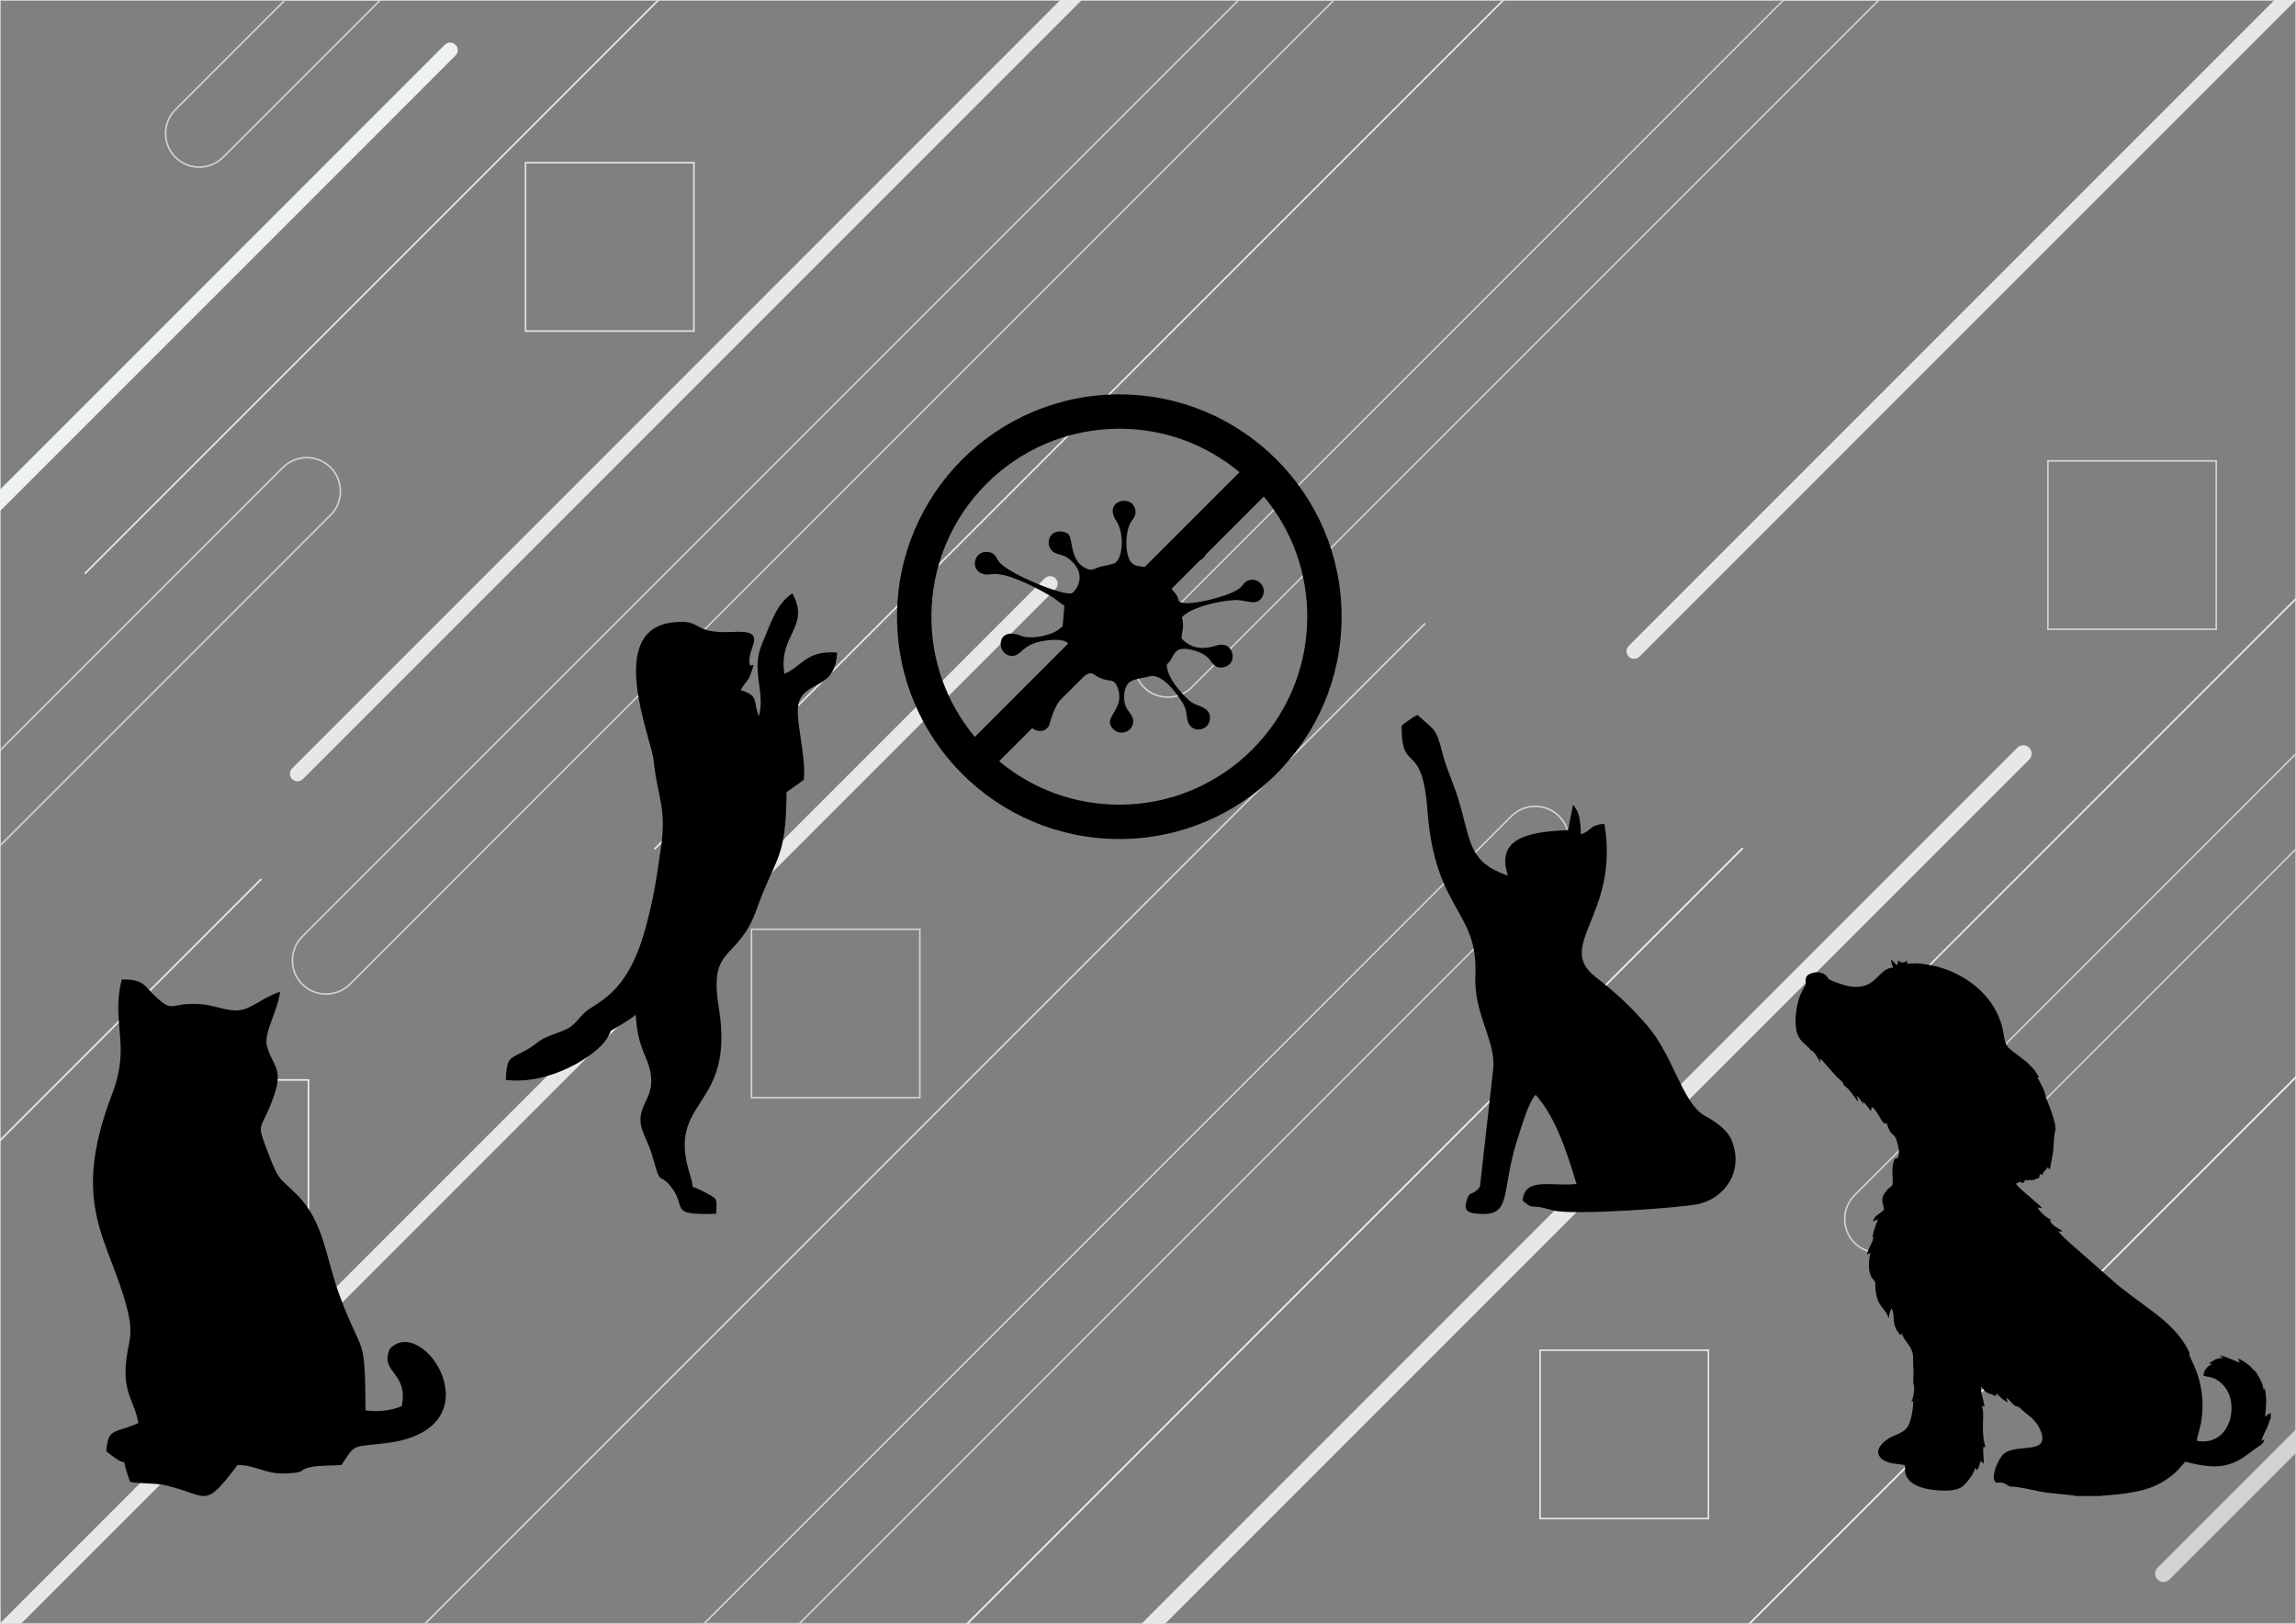 <?xml version="1.0" encoding="UTF-8"?>
<!DOCTYPE svg PUBLIC "-//W3C//DTD SVG 1.1//EN" "http://www.w3.org/Graphics/SVG/1.1/DTD/svg11.dtd">
<!-- Creator: CorelDRAW 2018 (64 Bit) -->
<svg xmlns="http://www.w3.org/2000/svg" xml:space="preserve" width="297mm" height="210mm" version="1.1" style="shape-rendering:geometricPrecision; text-rendering:geometricPrecision; image-rendering:optimizeQuality; fill-rule:evenodd; clip-rule:evenodd"
viewBox="0 0 29700 21000"
 xmlns:xlink="http://www.w3.org/1999/xlink">
 <rect x="0" y="0" width="29700" height="21000" fill="#808080" stroke="none"/>
 <defs>
  <style type="text/css">
   <![CDATA[
    .str1 {stroke:#E6E7E8;stroke-width:20;stroke-miterlimit:22.926}
    .str0 {stroke:#D2D3D5;stroke-width:20;stroke-miterlimit:22.926}
    .str2 {stroke:#EFF2F3;stroke-width:20;stroke-miterlimit:22.926}
    .fil0 {fill:none}
    .fil4 {fill:black}
    .fil1 {fill:#D2D3D5}
    .fil2 {fill:#E6E7E8}
    .fil3 {fill:#EFF2F3}
    .fil5 {fill:black;fill-rule:nonzero}
   ]]>
  </style>
 </defs>
 <g id="Camada_x0020_1">
  <g id="_2033652925344">
   <rect class="fil0 str0" width="29700" height="21000"/>
   <path class="fil1 str0" d="M29700 18499.25l0 277.87 -1644.65 1644.65c-38.2,38.21 -100.72,38.21 -138.93,0l0 0c-38.21,-38.21 -38.21,-100.73 0,-138.94l1783.58 -1783.58z"/>
   <path class="fil0 str0" d="M16022.92 0l1232.38 0 -12729.33 12729.33c-169.45,169.46 -446.72,169.47 -616.2,-0.02l0 0c-169.46,-169.45 -169.44,-446.71 0.01,-616.17l12113.14 -12113.14z"/>
   <path class="fil2" d="M13716.37 0l277.87 0 -10076.64 10076.64c-38.21,38.21 -100.72,38.21 -138.94,0l0 0c-38.21,-38.21 -38.21,-100.73 0,-138.93l9937.71 -9937.71z"/>
   <path class="fil0 str1" d="M19447.24 0l2.78 0 -10978.69 10978.69c-0.38,0.38 -1.01,0.38 -1.39,0l0 0c-0.38,-0.38 -0.38,-1.01 0,-1.39l10977.3 -10977.3z"/>
   <path class="fil0 str0" d="M23071.87 0l1232.38 0 -8889.67 8889.67c-169.45,169.46 -446.72,169.47 -616.2,-0.02l0 0c-169.46,-169.45 -169.44,-446.71 0.01,-616.17l8273.48 -8273.48z"/>
   <path class="fil2" d="M29422.13 0l277.87 0 -8492.45 8492.45c-38.21,38.21 -100.72,38.21 -138.94,0l0 0c-38.21,-38.21 -38.21,-100.73 0,-138.93l8353.52 -8353.52z"/>
   <path class="fil2 str1" d="M29700 7742.1l0 2.78 -5268.27 5268.27c-0.38,0.38 -1.01,0.38 -1.39,0l0 0c-0.38,-0.38 -0.38,-1.01 0,-1.39l5269.66 -5269.66z"/>
   <path class="fil0 str0" d="M29700 9747.88l0 1232.38 -5094.52 5094.52c-169.45,169.46 -446.72,169.47 -616.2,-0.02l0 0c-169.46,-169.45 -169.44,-446.71 0.01,-616.17l5710.71 -5710.71z"/>
   <polygon class="fil0 str2" points="29700,13928.63 29700,13931.41 22631.41,21000 22628.63,21000 "/>
   <path class="fil2 str1" d="M15058.01 21000l-277.87 0 11322.95 -11322.95c38.2,-38.21 100.72,-38.21 138.93,0l0 0c38.21,38.21 38.21,100.73 0,138.94l-11184.01 11184.01z"/>
   <path class="fil0 str2" d="M12513.54 21000l-2.78 0 10027.09 -10027.09c0.39,-0.38 1.01,-0.38 1.39,0l0 0c0.38,0.38 0.38,1 0,1.39l-10025.7 10025.7z"/>
   <path class="fil0 str0" d="M10338.99 21000l-1232.38 0 10444.09 -10444.09c169.46,-169.45 446.72,-169.47 616.17,-0.01l0 0c169.49,169.48 169.48,446.75 0.02,616.2l-9827.9 9827.9z"/>
   <path class="fil0 str0" d="M5498.96 21000l-2.78 0 12932.65 -12932.65c0.39,-0.38 1.01,-0.38 1.39,0l0 0c0.38,0.38 0.38,1 0,1.39l-12931.26 12931.26z"/>
   <path class="fil2" d="M272.42 21000l-272.42 0 0 -5.45 13514.05 -13514.05c38.2,-38.21 100.72,-38.21 138.93,0l0 0c38.21,38.21 38.21,100.73 0,138.94l-13380.56 13380.56z"/>
   <path class="fil0 str0" d="M-0 10937.96l0 -1232.38 3660.01 -3660.01c169.46,-169.45 446.72,-169.47 616.17,-0.01l0 0c169.49,169.48 169.48,446.75 0.02,616.2l-4276.2 4276.2z"/>
   <path class="fil0 str1" d="M8516.03 0l2.78 0 -7415.75 7415.75c-0.38,0.38 -1.01,0.38 -1.39,0l0 0c-0.38,-0.38 -0.38,-1.01 0,-1.39l7414.36 -7414.36z"/>
   <path class="fil3" d="M-0 6610.13l0 -277.87 5753.09 -5753.09c38.2,-38.21 100.72,-38.21 138.93,0l0 0c38.21,38.21 38.21,100.73 0,138.94l-5892.02 5892.02z"/>
   <path class="fil0 str0" d="M2269.38 1418.02l1418.02 -1418.02 1232.38 0 -2034.21 2034.21c-169.45,169.46 -446.72,169.47 -616.2,-0.02l0 0c-169.46,-169.45 -169.44,-446.71 0.01,-616.17z"/>
   <path class="fil0 str1" d="M-0 14747.94l3373.87 -3373.87c0.39,-0.38 1.01,-0.38 1.39,0l0 0c0.38,0.38 0.38,1 0,1.39l-3375.26 3375.26 0 -2.78z"/>
   <rect class="fil0 str1" x="6798.16" y="2104.31" width="2177.72" height="2177.72"/>
   <rect class="fil0 str2" x="1812.33" y="13967.16" width="2177.72" height="2177.72"/>
   <rect class="fil0 str0" x="9720.89" y="12018.67" width="2177.72" height="2177.72"/>
   <rect class="fil0 str1" x="19921.8" y="17462.98" width="2177.72" height="2177.72"/>
   <rect class="fil0 str0" x="26490.5" y="5960.56" width="2177.72" height="2177.72"/>
  </g>
  <path class="fil4" d="M29372.89 18275.55l0 67.32c-21.08,39.34 -35.07,104.54 -60.78,150.93 -13.03,23.52 -57.9,116.95 -57,144.03 3.21,-4.15 23.69,-16.17 35.74,-22.39 -11.37,55.6 -40.37,69.36 -80.02,95.67 -115.65,76.75 -189.58,156 -332,210.95 -207.42,80.03 -399.26,33.13 -612.34,-16.51l-89.84 101.79c-84.21,91.89 -222.43,181.84 -347.96,228.97 -265.94,99.86 -622.22,100.23 -659.42,111.94l-318.54 0c-25.33,-10.79 -322.05,-35.15 -384.8,-44.94 -123.61,-19.29 -250.28,-53.1 -365.6,-69.41 -134.32,-19.01 -72.37,12.4 -169.43,-48.28l-35.2 -10.87c-48.47,-4.28 -93.95,23.63 -103.36,-53.44 -12.28,-100.55 69.75,-260.74 118.36,-309.73 158.11,-159.36 634.79,26.52 477.35,-326.92 -65.06,-146.06 -167.48,-180.54 -264.11,-280.38 -16.36,-16.91 -38.03,-10.67 -57.47,-22.69 -44.92,-27.81 -70.93,-81.64 -114.26,-103.57l19.74 59.6c-45.12,-20.53 -122.08,-81.95 -143.56,-120l-13.45 40.07c-114.51,-60.05 -100.69,-8.85 -189.18,-128.71 -8.41,93.74 38.17,171.02 43.22,266.97 -18.43,-7.97 -18.45,-10.41 -34.15,-19.49 48.93,129.18 -23.58,302.2 50.51,551.22 -18.55,-17.03 -6.21,-16.23 -27.95,-14.48 -12.05,68.61 7.69,141.04 1.76,217.68 -14.28,-8.01 -20.29,-20.96 -33.07,-36.49 -23.89,31 -19.92,89.96 -54.3,118.11l-23.41 -28.32c-9.98,76.97 -110.44,194.44 -150.36,231.11 -70.4,64.66 -207.36,68.71 -319.13,60.86 -140.88,-9.89 -330.04,-41.48 -406.21,-162.33 -41.69,-66.16 -22.5,-87.2 -33.64,-163.26 -28.66,-12.32 -127.41,-17.68 -170.06,-26.67 -55.93,-11.8 -109.67,-34.38 -138.38,-65.45 -95.25,-103.06 26.49,-205.5 89.89,-247.3 88.65,-58.45 196.54,-70.27 253.62,-153.79 45.45,-66.51 74.46,-234.65 74.04,-330.89 -14.45,-7.17 -3.68,0.3 -17.5,0.18l-5.73 -0.39c25.32,-41.9 51.17,-183.64 24.98,-235.81 -0.57,-1.14 -4.21,-1.46 -1.05,-15.73l4.45 -175.03c-0.57,-0.07 -2.61,-0.22 -3.71,-0.84 -6.89,-107.17 12.6,-179.8 -36.33,-268.17 -38.35,-69.28 -88.4,-106.95 -115.1,-192.6 -5.74,29.35 0.86,56.25 -49.91,-15.87 -84.21,-119.67 -28,-214.33 -80.29,-300.9 -21.17,40.18 -28.66,82.24 -40.06,130.01 -26.97,-134.74 -145.05,-125.75 -169,-388.78 -5.38,-59.04 12.37,-72.9 -24.5,-110.65 -78.47,-80.34 -64.01,-254.82 -38.79,-348.11 -23.43,9.16 -25.82,13.73 -44.33,23.62 11.65,-79.65 58.78,-129.97 78.86,-203.4 13.39,-48.96 -21.93,23.61 1.72,-71.93 15.08,-60.93 35.25,-124.19 61.14,-178.84 -27.55,4.49 -44.94,16.28 -64.81,27.02 15.75,-71.75 57.75,-83.58 104.38,-121.11 17,-13.69 20.77,-21.7 38.43,-34.06 -17.18,-116.28 -56.5,-141.9 42.82,-258.26 18.79,-22.02 48.17,-38.97 60.71,-54.62 27.69,-34.56 -17.09,-186.9 21.78,-310.4 20.12,-63.9 33.71,-17.77 58.83,-58.26 26.16,-57.65 -11.92,-201.5 -35.88,-250.77 -28.66,-58.91 -55.32,-9.05 -113.93,-183.78 -26.93,-12.13 29.06,0.06 -12.66,1.72 -11.04,0.44 15.94,13.23 -15.06,-1.98 -31.61,-15.52 -52.04,-64.36 -69.75,-93.34 -29.25,-47.87 -59.6,-101.2 -97.22,-120.43 -1.75,9.02 -1.83,18.16 -3.04,24.41 -1.54,7.91 -0.53,4.69 -2.63,12.25 -3.74,13.45 -1.82,9.39 -6.65,16.98 -24.32,-41.2 -70.15,-91.22 -103.07,-129.86l11.02 47.69c-28.27,-35.88 -50.08,-90.1 -91.11,-118.35 79.39,211.76 -75.18,-92.52 -163.73,-129.71 -4.13,-50.52 -53.69,-69.88 -99.22,-119.65l-153.26 -172.79c-17.75,-22.07 -31.42,-42.94 -58.22,-54.34 43.42,152.68 -58.88,-111.22 -115.62,-106.09 -66.61,-110.78 -242.8,-106.64 -188.27,-516.2 29.12,-218.77 118.25,-317.18 120.11,-332.48 6.23,-51.2 -31.04,-130.83 108.13,-158.09 55.81,-10.93 109.87,2.83 145.19,29.26 53.41,39.95 11.65,49.38 101.2,81.98 91.31,33.23 181.15,72.6 292.41,73.95 278.22,3.34 298.72,-241.72 483.07,-249.39 -12.95,-39.57 -22.43,-57.09 -23.28,-105.29 30.12,26.75 45.94,54.01 81.27,74.88l7.64 -61.41c48.33,34.07 67.99,35.1 121.67,1.32l-8.47 39.69c68.73,-1.29 105.26,-9.02 182.82,-0.13 56.99,6.54 113.85,15.6 167.81,27.86 388.5,88.32 747.1,358.39 867.05,734.67 44.8,140.51 35.78,253.89 87.9,312.9 26.35,29.82 73.05,64.62 106.35,90.4l142.48 108.85c8.84,7.76 14.41,15.32 23.08,23.96 92.52,92.23 67.46,72.53 133.74,171.24l-20.79 3.9c-0.54,0.14 -2.45,0.47 -3.5,1.09 32.97,38.8 108.14,191.79 113.1,255.04 1.32,16.84 146.76,330.26 120.11,432.95 -29.76,114.63 -9.31,204.45 -40.16,340.48 -10.28,45.33 -18.9,117.87 -30.49,157.83 -17.44,-12.08 -10.87,-10.25 -24.79,-29.14 -17.1,20.06 -21.27,30.31 -39.7,47.71 -19.76,18.66 -26.38,25.97 -32.23,58.41l-30.21 -21.45 -11.59 53.2c-38.21,10.02 -75.52,34.48 -108.7,29.68l-7.86 -2.13c-3.26,-0.34 -4.25,-0.84 -11.56,0.49 -28.73,5.22 7.28,7.65 -51.82,-0.4 -9.25,22.54 -18.98,24.79 -32.67,42.82 -16.73,-10.08 -20.7,-22.68 -42.75,-16.02 -7.84,2.37 -36.83,16.93 -43.57,21.64 32.63,48.46 115.43,118.03 164.79,157.34l151.18 133.27c4.97,4.78 6.28,5.48 11.01,10.85 9.47,10.76 1.78,-0.45 10.59,13.99l-60.18 -9.4c37.34,66.78 115.42,132.38 186.23,164.72 -23.94,4.64 20.43,-4.14 -11.31,0.74 -0.76,0.12 -3.05,0.41 -3.86,0.56l-11.46 3.07c31.83,70.45 106.25,95.63 168.8,139.58l-53.92 2.35c17.29,35.26 110.59,116.3 144.87,148.51l621.26 546.33c56.04,44.16 107.29,84.05 164.34,127.5 271.96,207.15 587.16,396.04 746.01,713.22 10.3,20.56 17.64,34.82 14.38,54.49 -7.43,44.94 240.25,360.17 151.54,882.37 -8.03,47.24 -56.73,216.26 -55.42,234.72 260.16,53.22 424.75,-138.45 446.58,-364.98 17.82,-184.89 -48.82,-342.53 -195.51,-428.08 -64.23,-37.45 -94.58,-27.61 -163.4,-46.85 -3.5,-73.39 58.4,-127.62 106.53,-151.84l-34.31 -12.73c83.5,-44.49 73.33,-59.19 183.51,-68.01l-51.39 -30.57c68.27,0.32 190.18,70.74 263.92,91.95l-22.88 -51.43c52.82,16.12 126.01,67.93 165.88,106.51 11.92,11.53 30.93,37.52 43.2,47.47 25.67,20.78 -7.63,-14.43 17.95,13.25 8.83,9.56 12.05,17.07 19.28,28.7 39.1,62.93 73.79,126.3 84.27,204.03 1.43,-0.57 3.15,-4.11 3.57,-2.93 6.56,18.79 2.55,-15.04 14.54,-11.49 23.63,139.12 18.06,230.21 0.88,365.43 25.86,-14.56 35.04,-33.56 73.6,-46.65z"/>
  <path class="fil4" d="M19505.04 11325.85c-156.63,-478.75 246.93,-568.28 779.1,-589.61l63.92 -329.48c96.47,118.07 89.42,208.02 103.67,386.03 157.14,-66.1 97.98,-115.04 302.03,-139.67 199.72,1177.4 -643.04,1570.69 -117.24,1980.2 281.43,219.13 440.14,368.92 661.72,619.98 351.08,397.72 463.72,1022.71 760.33,1181.05 134.14,71.64 291.07,182.19 344.45,320.4 155.01,401.48 -93.71,733.25 -419.69,814.33 -205.82,51.23 -1656.72,153.91 -1893.06,84.93l-141.13 -36c-152.35,-29.53 -128.45,20.25 -252.73,-91.3 24.94,-308.03 365.74,-178.43 697.35,-213.02 -124.85,-410.66 -268.17,-863.32 -529.56,-1154.08 -91.25,92.76 -177.76,401.58 -220.54,528.25 -237.23,702.16 -72,1030.17 -487.35,1012.38 -126.37,-5.43 -222.42,-17.69 -191.69,-143.84 44.61,-183.24 69.76,-66.78 179.37,-206.4l173.32 -1543.87c25,-359.32 -255.59,-697.4 -232.59,-1189.71 39.66,-848.87 -521.47,-826.8 -619.24,-2128.9 -70.86,-943.82 -339.39,-448.74 -334.7,-1100.96 49.52,-37.67 -4.38,-3.5 82.33,-63.45 89.17,-61.67 38.09,-28.22 123.13,-77.58 209.27,197.37 240.47,162.47 316.17,471.13 54.84,223.77 145.67,399.28 212.82,622.12 169.56,563.21 127.15,806.44 639.81,987.07z"/>
  <path class="fil4" d="M9817.81 9262c-86.01,-194.83 12.82,-258.57 -236.87,-335.86 60.16,-108.29 94.37,-117.38 120.96,-188 95.37,-253.32 4.99,-62.64 -7.57,-162.89 -25.74,-205.71 254.74,-426.61 -205.24,-402.6 -571,29.85 -370.7,-168.24 -781.33,-123.79 -885.95,95.95 -281.38,1498.3 -252.16,1787.14 49.34,488.03 171.14,603.84 93.05,1136.64 -63.05,429.76 -90.74,638.46 -202.92,1046.52 -239.18,870.24 -643.51,940.02 -786.96,1081.1 -141.76,139.51 -121.43,179.44 -359.67,262.88 -279.22,97.84 -204.76,114.92 -401.7,223.06 -205.6,112.81 -242.49,76.82 -254.1,380.42 571.79,71.09 1171.32,-316.74 1305.57,-531.28 98.1,-156.74 -13.19,-59.32 149.59,-161.1 97.1,-60.74 162.99,-96.58 225,-150.59 26.32,461.13 163.67,534.01 196.99,784.27 45.24,340.39 -241.18,409.43 -92.17,761.79 64.48,152.49 81.81,171.93 132.94,357.88 83.07,302.29 71.83,151.38 196.31,294.36 256.89,295.03 -46.61,397.97 607.46,376.16 7.2,-211.7 20.97,-184.38 -134.09,-270.92 -257.15,-143.55 -124.85,15.71 -202.98,-226.46 -325.57,-1009.01 588.92,-832.94 369.91,-2170.3 -134.51,-821.48 244.6,-586.39 487.19,-1263.9 254.53,-710.61 382.95,-636.47 389.36,-1521.42 63.16,-47.92 135.67,-91.69 223,-160.37 35.25,-329.82 -129.79,-820.48 -59.85,-1013.79 97.99,-270.76 473.74,-152.01 489.97,-631.9 -398.76,-26.01 -432.23,162.94 -680.03,277.33 -84.64,-509.94 341.91,-604.63 102.73,-1041.9 -200.2,126.95 -276.59,376.48 -391.93,650.87 -149.54,355.93 45.03,616.03 -40.46,936.65z"/>
  <path class="fil4" d="M1789.38 18405.1c-305.55,138.09 -391.49,51.94 -414.41,364.23 373.14,312.14 138.37,-68.13 308.61,397.74 158.35,24.21 333.23,14.01 445.48,40.25 578.73,135.37 498.37,325.4 944.25,-260.13 238.92,0.34 357.16,122.72 631.7,109.12 282.44,-13.93 129.25,-40.18 311.54,-81.38 115.1,-25.97 266.32,-14.96 401.01,-28.56 187.51,-278.49 119.59,-226.75 572,-281.21 1466.49,-176.7 487.97,-1684.33 53.03,-1219.82 -137.47,313.37 245.79,292.7 154.07,741.31 -137.54,55 -275.23,76.62 -467.78,54.59 -8.36,-1022.51 -31.34,-666.1 -335.26,-1484.57 -183.16,-493.21 -200.98,-949.36 -545.01,-1297.47 -233.75,-236.54 -234.57,-164.33 -378.1,-542.63 -157.87,-416.31 -108.31,-271.62 42.57,-660.05 168.54,-433.85 35.08,-425.63 -55.62,-710.98 -57.45,-180.59 129.52,-442.62 165.35,-718.87 -205.87,66.7 -360.55,211.52 -507.62,236.13 -180.44,30.26 -331.38,-71.39 -564.66,-78.53 -359.74,-10.94 -305.28,112.05 -519.04,-76.55 -168.34,-148.63 -152.36,-245.11 -456.42,-238.72 -144.48,570.17 124.63,830.37 -125.71,1483.9 -552.56,1442.56 -36.31,1870.15 193.77,2767.22 99.06,386.25 2.99,423.78 -17.13,757.55 -21.42,353.69 121.56,467.84 163.38,727.43z"/>
  <g id="_2033651810064">
   <path class="fil4" d="M13768.27 7833.81l-22.21 266.13c-69.18,61.13 -115.95,88.39 -228.59,118.17 -90.75,24 -221.95,39.95 -312.7,4 -328.47,-130.11 -318.23,247.7 -124.82,260.11 155.66,9.99 110.82,-171.38 510.15,-204.38 52.48,-4.34 114.65,-4.84 165.62,9.48 115.43,32.43 23.95,83.09 147.78,214.81 35.96,38.24 69.75,48.22 54.1,110.54 -36.9,146.95 -329.5,478.87 -534.41,544.31 -59.23,18.91 -83.9,30.31 -106.4,71.86 -87.7,161.94 138.67,309.17 244.94,170.84 35.31,-45.96 45.41,-370.62 448,-646.22 126.49,-86.6 103.93,-36.55 224.29,16.52 129.33,57.04 178.65,-6.33 227.6,136.95 96.2,281.61 -227.98,378.17 -50.27,532.44 80.56,69.93 200.66,29.83 234.66,-51.64 48.67,-116.64 -52.79,-167.9 -85.82,-256.72 -33.9,-91.18 -23.36,-224.86 32.43,-291.61 47.8,-57.19 187.36,-68.08 274.15,-91.37 151.09,-40.55 312.42,167.91 391.46,282.03 69.58,100.45 82,129.84 98.73,266.14 12.97,105.77 108.91,175.37 220.01,119.67 75.6,-37.92 108.63,-166.89 28.92,-236.55 -59.98,-52.4 -158.65,-57.71 -235.55,-129.73 -87.05,-81.54 -278.94,-287.35 -277.69,-456.27 119.22,-94.97 58.58,-268.35 370.17,-175.81 79.47,23.61 143.81,62.9 181.82,109.54 47.98,58.88 80.85,135.18 203.75,96.96 171.63,-53.36 103.4,-344.87 -110.79,-276.06 -207.24,66.57 -337.29,26.35 -453.83,-87.2 5.79,-131.06 37.5,-123.54 5.94,-277.33 102.36,-123.86 480.12,-216.55 694.4,-222.63 134.96,-3.84 276.89,89.43 346.69,-45.36 66.66,-128.73 -73.06,-268.3 -201.07,-199.99 -47.66,25.44 -55.87,68.91 -113.05,106.24 -160.79,104.96 -637.43,216.21 -743.58,168.19 -62.26,-28.16 4.79,-38.51 -92.53,-141.43 -130.29,-137.8 88.3,-344.22 222.73,-378.65 80.4,-20.59 123.41,-6.96 170.29,-62.38 91.61,-108.32 -6.25,-275.04 -152.61,-241.4 -133.49,30.69 -96.28,193.62 -162.12,292.64 -35.81,53.86 -179.37,212.51 -285.72,161.64 -49.38,-23.62 -49.51,-62.41 -139.12,-82.19 -64.38,-14.22 -134.17,-8.79 -185.21,-48.1 -101.56,-78.19 -102.06,-413.84 -17.04,-542.77 30.97,-46.96 75.97,-82.36 48.46,-173.34 -55.56,-183.74 -413.86,-94.39 -239.3,164.61 106.67,158.26 83.78,485.01 -19.31,544.28 -27.78,15.97 -132.66,33.84 -174.12,43.5 -72.6,16.91 -113.15,58.31 -178.89,33.62 -232.56,-87.34 -187.93,-382.92 -243.03,-443.86 -37.96,-41.99 -118.7,-55.52 -179.43,-30.27 -107.95,44.89 -114.95,228.36 23.16,274.78 73.4,24.66 99.52,22.95 154.22,64.84 266.38,204 85.23,430.25 38.78,447.46 -105.09,38.94 -847.55,-261.78 -945.76,-415.94 -36.13,-56.72 -47.74,-100.53 -119.64,-115.19 -74.54,-15.21 -135.45,16.42 -161.9,61.84 -74.38,127.68 28.38,251.38 177.58,224.13 186.13,-33.99 512.12,136 673.77,222.67 198.35,106.35 146,94.16 281.91,183.45z"/>
   <path class="fil5" d="M11603.71 7976.06c0,-1587.62 1287.78,-2875.4 2875.4,-2875.4 1587.62,0 2875.4,1287.78 2875.4,2875.4 0,1587.62 -1287.78,2875.4 -2875.4,2875.4 -1587.62,0 -2875.4,-1287.78 -2875.4,-2875.4zm4430.08 -1868.91c-424.22,-352.89 -961.76,-562.11 -1554.68,-562.11 -1342.27,0 -2431.02,1088.75 -2431.02,2431.02 0,551.82 182.93,1098.85 562.11,1554.68 1141.2,-1141.19 2282.4,-2282.39 3423.59,-3423.59zm-3109.36 3737.82c424.22,352.89 961.76,562.11 1554.68,562.11 1342.27,0 2431.02,-1088.75 2431.02,-2431.02 0,-551.82 -182.93,-1098.85 -562.11,-1554.68 -1141.2,1141.19 -2282.4,2282.39 -3423.59,3423.59z"/>
  </g>
 </g>
</svg>
